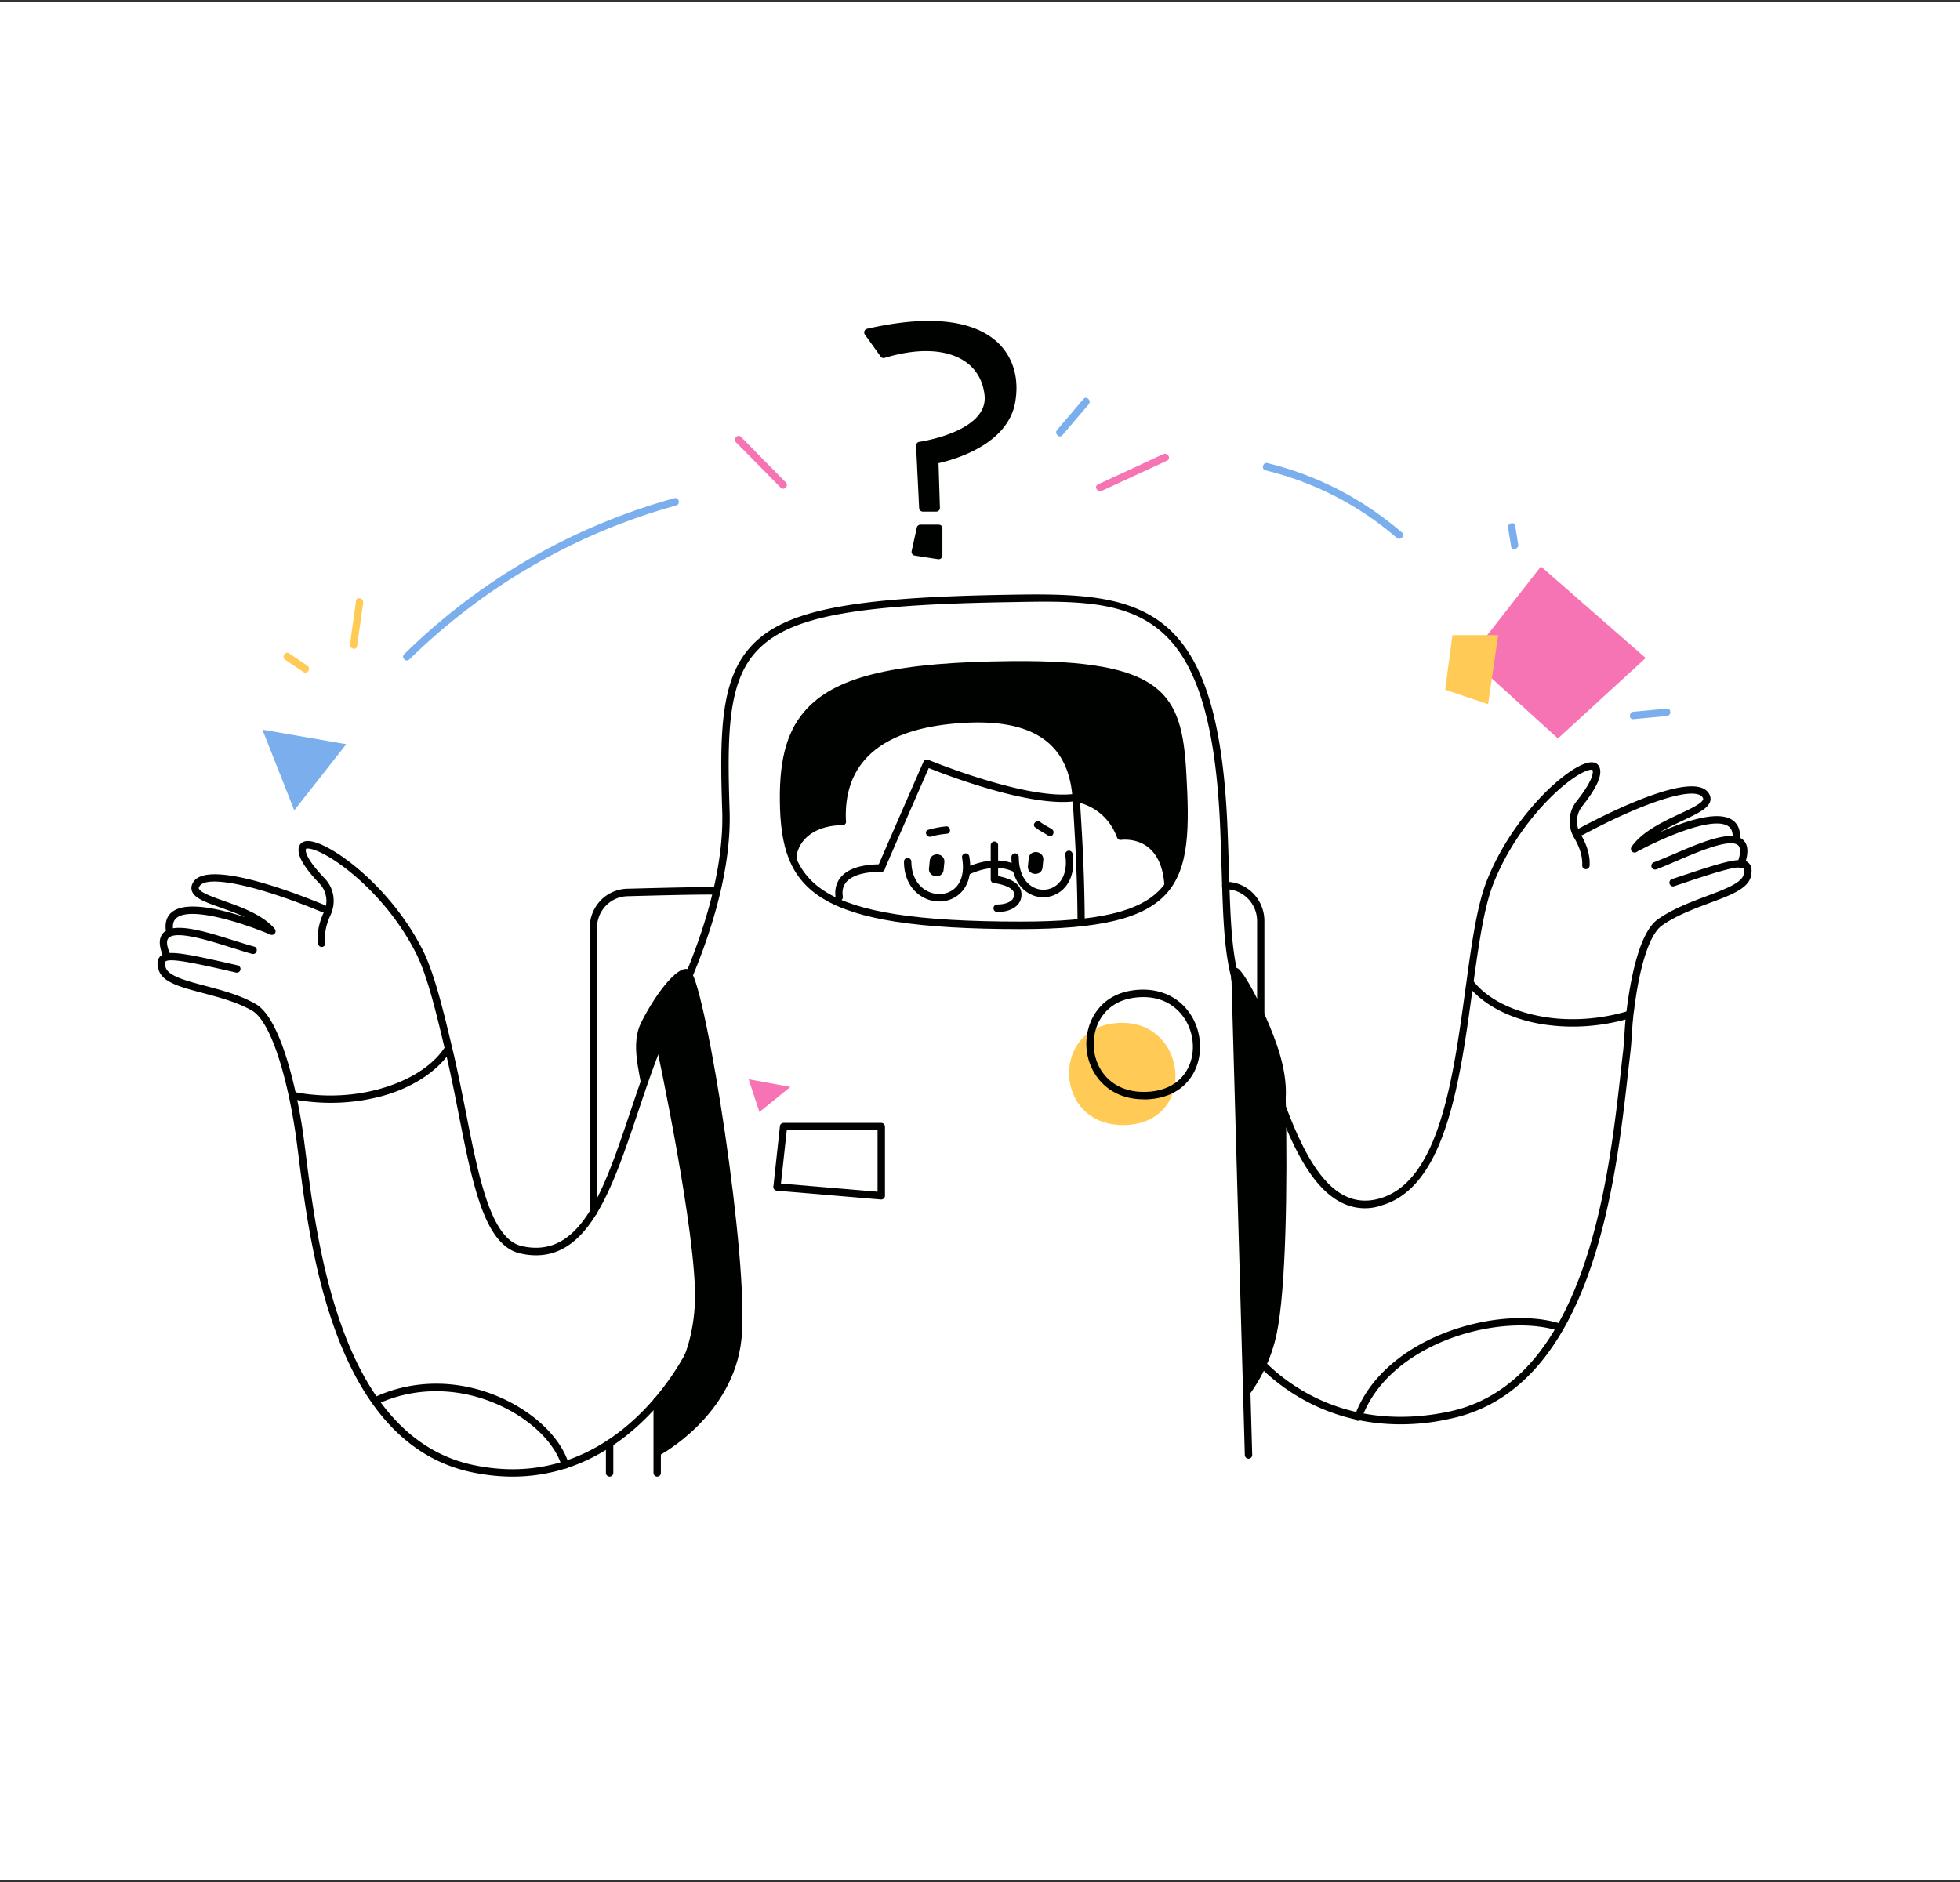 <svg class="mdMax:mx-auto grid mdMax:order-first mdMax:overflow-hidden w-full h-full" width="480" height="461" viewBox="0 0 480 461" fill="none" xmlns="http://www.w3.org/2000/svg"><rect x="0" y="0" width="480" height="461" fill="#333333" stroke="none"/><path fill="#fff" d="M0 .5h480v460H0z"></path><path d="M192.452 118.168c-3.664-3.703-7.329-7.406-10.97-11.132-.815-.828-2.081.46-1.267 1.288 3.664 3.703 7.329 7.406 10.971 11.132.814.828 2.081-.46 1.266-1.288z" fill="#F674B4"></path><path d="M265.335 97.744c-2.149 2.53-4.298 5.037-6.447 7.567-.769.897.543 2.185 1.289 1.288 2.149-2.53 4.298-5.037 6.447-7.567.769-.874-.543-2.185-1.289-1.288z" fill="#7BAEED"></path><path d="M284.878 111.245c-5.338 2.461-10.654 4.945-15.992 7.406-1.063.506-.136 2.07.927 1.587 5.339-2.461 10.654-4.945 15.993-7.406 1.086-.506.158-2.07-.928-1.587z" fill="#F674B4"></path><path d="M272.347 250.717c-15.043 2.139-13.844 24.978 2.782 24.863 18.865-.138 15.812-27.531-2.782-24.863z" fill="#FFCB56"></path><path d="M183.336 264.356l2.647 8.027 7.578-6.141-10.225-1.886z" fill="#F674B4"></path><path d="M64.264 178.727l7.804 19.757 12.735-16.192-20.54-3.565z" fill="#7BAEED"></path><path d="M377.372 138.753l-17.53 22.425 21.693 19.711 21.489-19.711-25.652-22.425z" fill="#F674B4"></path><path d="M366.899 155.566h-11.197l-1.787 13.386 10.519 3.542 2.465-16.928zM87.2 147.171c-.497 3.542-.995 7.061-1.492 10.603-.159 1.15 1.56 1.656 1.742.483.497-3.542.995-7.061 1.492-10.603.159-1.15-1.583-1.656-1.741-.483z" fill="#FFCB56"></path><path d="M371.061 128.794c-.181-1.15-1.922-.667-1.741.483l.746 4.554c.181 1.15 1.923.667 1.742-.483l-.747-4.554zM408.204 173.575c-2.737.253-5.474.506-8.189.759-1.154.115-1.154 1.932 0 1.817 2.737-.253 5.474-.506 8.189-.759 1.131-.092 1.153-1.909 0-1.817z" fill="#7BAEED"></path><path d="M75.257 163.041a508.952 508.952 0 0 0-4.479-3.013c-.972-.644-1.877.92-.904 1.587a508.952 508.952 0 0 0 4.479 3.013c.972.644 1.877-.943.904-1.587z" fill="#FFCB56"></path><path d="M165.15 122.032c-24.882 6.854-47.616 19.987-66.164 38.203-.837.828.43 2.116 1.267 1.288 18.345-17.986 40.784-30.935 65.372-37.72 1.108-.322.633-2.07-.475-1.771zM343.352 130.45c-9.591-8.257-20.721-14.03-32.958-17.02-1.131-.276-1.606 1.495-.475 1.771 11.921 2.921 22.801 8.487 32.143 16.537.882.759 2.172-.529 1.29-1.288z" fill="#7BAEED"></path><path d="M305.757 357.299c-.475 0-.883-.391-.905-.897l-3.28-116.978c-.023-.506.384-.92.882-.943.475 0 .905.391.928.897l3.279 116.978c.023.506-.384.92-.882.943h-.022zM160.942 361.692a.915.915 0 0 1-.904-.92v-17.641c0-.506.407-.92.904-.92.498 0 .905.414.905.92v17.641a.9.9 0 0 1-.905.92zM215.819 293.819h-.068l-25.538-2.162a.851.851 0 0 1-.611-.322.929.929 0 0 1-.203-.69l1.606-14.789a.888.888 0 0 1 .882-.805h23.932c.497 0 .905.414.905.92v16.951a.912.912 0 0 1-.294.667c-.181.138-.408.23-.611.23zm-24.566-3.91l23.661 2.001v-15.042h-22.236l-1.425 13.041zM280.128 269.278c-9.025 0-13.617-6.509-14.047-12.581-.43-5.957 2.918-12.903 11.265-14.099 5.836-.851 10.925 1.173 13.956 5.497 2.941 4.186 3.416 9.936 1.199 14.352-2.194 4.37-6.56 6.808-12.26 6.854-.023-.023-.068-.023-.113-.023zm-2.533-24.863c-7.216 1.035-10.089 7.015-9.727 12.167.384 5.428 4.343 10.879 12.26 10.879h.136c4.999-.046 8.799-2.116 10.676-5.842 1.923-3.795 1.493-8.809-1.063-12.443-1.56-2.231-5.225-5.773-12.282-4.761z" fill="#000200"></path><path d="M157.187 266.794c-.633-4.6-2.737-11.155-.181-16.307 3.642-7.314 9.84-15.387 12.17-12.581 3.823 4.577 14.364 71.162 12.419 90.045-1.946 18.883-19.974 28.451-19.974 28.451l-.656-13.248s8.754-8.326 9.229-24.541c.475-16.215-9.32-61.847-9.32-61.847l-3.687 10.028zM312.701 326.502c-1.335 6.486-4.162 11.776-7.374 15.985l-.339-5.474c-.611-9.407-3.348-93.702-2.217-96.508-1.697-8.809 4.117 1.564 7.057 8.257 2.489 5.658 5.474 13.018 5.045 20.263.475 22.333 0 46.943-2.172 57.477z" fill="#000200"></path><path d="M145.357 297.775a.915.915 0 0 1-.905-.92l-.045-69.529c0-5.267 4.049-9.499 9.206-9.637 22.146-.575 22.236-.46 22.621.023.181.23.248.529.181.805-.114.483-.611.805-1.086.667-.023 0-.045-.023-.068-.023-.611-.046-4.049-.115-21.602.368-4.185.115-7.465 3.542-7.465 7.797l.045 69.529a.882.882 0 0 1-.882.92zM308.765 259.572a.916.916 0 0 1-.905-.92v-33.028c0-4.301-3.438-7.797-7.668-7.797a.916.916 0 0 1-.905-.92c0-.506.408-.92.905-.92 5.225 0 9.455 4.324 9.455 9.614v33.028c0 .529-.384.943-.882.943zM149.293 361.692a.915.915 0 0 1-.905-.92v-7.199c0-.506.407-.92.905-.92.498 0 .905.414.905.92v7.199a.9.9 0 0 1-.905.92zM286.032 216.93c-.86-13.823-11.672-12.098-11.672-12.098-3.008-8.257-10.79-9.292-10.79-9.292-.656-10.097-5.61-20.539-27.144-19.412-21.534 1.127-30.877 10.488-30.13 25.093-8.98.115-12.192 5.635-12.147 9.269-1.742-4.048-2.217-8.878-2.262-14.444-.272-24.679 11.446-32.775 55.94-33.212 37.097-.368 40.739 7.728 41.802 26.266.701 12.696.791 21.781-3.597 27.83z" fill="#000200"></path><path d="M249.93 227.579c-50.465 0-58.722-9.292-58.948-31.51-.113-10.672 1.991-17.687 6.854-22.724 7.555-7.843 22.032-11.155 49.968-11.408v.92-.92c37.233-.345 41.598 7.981 42.707 27.117.769 13.57.859 23.667-5.022 30.015-5.542 5.957-16.173 8.51-35.559 8.51zm-2.103-63.825c-27.416.253-41.508 3.404-48.702 10.856-4.501 4.669-6.469 11.27-6.356 21.436.226 20.194 5.927 29.693 57.161 29.693 18.843 0 29.09-2.369 34.247-7.935 5.406-5.819 5.293-15.548 4.547-28.658-.973-16.928-3.257-25.737-40.897-25.392z" fill="#000200"></path><path d="M215.796 213.526c-.113 0-.248-.023-.362-.069-.452-.207-.655-.736-.452-1.196 3.19-7.429 11.174-25.668 11.174-25.668.204-.46.724-.667 1.154-.483.249.092 24.52 10.12 36.102 8.303a.9.9 0 0 1 1.018.759c.068.506-.249.966-.747 1.035-10.971 1.725-31.804-6.302-36.237-8.073-1.584 3.611-8.03 18.354-10.835 24.863a.874.874 0 0 1-.815.529z" fill="#000200"></path><path d="M205.527 220.633a.902.902 0 0 1-.882-.759c-.294-1.909.135-3.634 1.244-4.991 1.764-2.116 5.112-3.174 9.907-3.174.498 0 .905.414.905.92s-.407.92-.905.92c-4.207 0-7.148.874-8.55 2.53-.792.943-1.063 2.116-.837 3.519.068.506-.249.966-.746 1.058-.046-.023-.091-.023-.136-.023zM244.207 223.393a.915.915 0 0 1-.904-.92c0-.506.407-.92.904-.92 1.674 0 3.054-.46 3.71-1.219.362-.437.475-.966.385-1.61-.249-1.449-3.393-2.254-4.886-2.415a.893.893 0 0 1-.792-.897v-8.372c0-.506.407-.92.905-.92.497 0 .905.414.905.92v7.567c1.674.299 5.248 1.242 5.655 3.818.203 1.173-.068 2.254-.769 3.082-1.041 1.219-2.851 1.886-5.113 1.886zM231.631 202.417c-1.471.161-2.896.414-4.321.851-1.108.345-.362 2.001.747 1.656 1.244-.391 2.556-.575 3.868-.713 1.153-.138.859-1.932-.294-1.794zM257.598 203.107c-.927-.621-1.945-1.058-2.827-1.748-.905-.713-2.172.598-1.244 1.311.995.782 2.149 1.311 3.189 2.024.973.644 1.832-.966.882-1.587z" fill="#000200"></path><path d="M264.792 226.429a.91.91 0 0 1-.905-.897c-.068-8.602-.294-15.916-1.221-29.923-.883-13.363-9.456-19.435-26.195-18.561-11.581.598-19.86 3.611-24.61 8.97-3.416 3.864-4.999 8.947-4.683 15.157a.918.918 0 0 1-.859.966c-.543 0-.928-.368-.95-.874-.34-6.693 1.379-12.236 5.134-16.468 5.09-5.727 13.776-8.947 25.855-9.568 17.689-.92 27.144 5.888 28.072 20.263.927 14.007 1.154 21.62 1.221 30.038.046.483-.339.897-.859.897.022 0 0 0 0 0z" fill="#000200"></path><path d="M163.793 250.763a.734.734 0 0 1-.385-.092c-.452-.207-.633-.759-.43-1.219l.566-1.196c3.461-7.268 13.979-29.348 13.323-49.634-.633-19.136-.452-32.292 7.171-40.434 8.188-8.74 24.158-11.891 63.314-12.512 32.55-.621 51.053 1.725 53.27 57.408.136 3.565.249 6.877.339 9.959.362 11.799.611 20.332 2.669 27.186a.935.935 0 0 1-.588 1.15.914.914 0 0 1-1.131-.598c-2.126-7.084-2.375-15.709-2.737-27.669-.09-3.082-.203-6.394-.339-9.959-2.262-56.626-21.828-56.235-51.438-55.66-38.59.598-54.243 3.611-62.047 11.937-7.148 7.613-7.284 20.447-6.673 39.123.678 20.723-9.998 43.125-13.505 50.485l-.565 1.196a.882.882 0 0 1-.814.529z" fill="#000200"></path><path d="M194.149 210.513l-.905-.023c-.023-2.208.927-4.508 2.669-6.325 1.652-1.725 4.796-3.795 10.383-3.864.452 0 .905.391.905.897s-.385.92-.882.92c-4.977.069-7.691 1.84-9.116 3.312-1.38 1.426-2.172 3.312-2.149 5.037l-.905.046zM285.195 218.333c0 .069 0 .115.023.184a18.18 18.18 0 0 1 1.741-1.495v-.138c-.294-4.876-1.832-8.464-4.546-10.672-2.783-2.277-5.995-2.415-7.42-2.346-3.325-8.073-10.948-9.2-11.265-9.246a.899.899 0 0 0-1.017.782.91.91 0 0 0 .769 1.035c.294.046 7.283 1.104 10.088 8.717.159.414.543.644.973.575.045 0 3.777-.552 6.763 1.909 2.285 1.886 3.597 5.014 3.868 9.361 0 .437.023.874.023 1.334zM230.024 220.817a8.237 8.237 0 0 1-3.709-.897c-3.122-1.587-4.931-4.807-4.931-8.855 0-.506.407-.92.904-.92.498 0 .905.414.905.92.023 3.335 1.448 5.957 3.936 7.222 2.126 1.081 4.615.897 6.356-.414 1.991-1.518 2.737-4.278 2.127-7.774a.912.912 0 0 1 .723-1.058c.498-.092.951.253 1.041.736.995 5.681-1.335 8.418-2.828 9.545-1.289.989-2.895 1.495-4.524 1.495zM255.495 219.782a6.747 6.747 0 0 1-3.235-.805c-2.918-1.495-4.569-4.807-4.569-9.039 0-.506.407-.92.905-.92.497 0 .905.414.905.92 0 3.519 1.312 6.233 3.596 7.406a5.216 5.216 0 0 0 5.497-.414c1.968-1.449 2.805-4.186 2.284-7.498-.067-.506.249-.966.747-1.058a.916.916 0 0 1 1.04.759c.634 4.002-.452 7.383-3.008 9.269-1.267.92-2.692 1.38-4.162 1.38z" fill="#000200"></path><path d="M236.698 214.446a.869.869 0 0 1-.792-.483c-.249-.437-.068-.989.362-1.242.271-.161 6.786-3.703 12.69-.851.452.207.633.759.429 1.219a.895.895 0 0 1-1.198.437c-5.09-2.461-10.994.759-11.062.805a.998.998 0 0 1-.429.115zM251.921 210.283l-.181 1.817c-.249 2.346 3.325 2.714 3.574.391l.181-1.817c.226-2.346-3.348-2.737-3.574-.391zM227.695 210.858l-.181 1.817c-.249 2.346 3.325 2.714 3.574.391l.181-1.817c.248-2.346-3.326-2.737-3.574-.391zM131.287 307.481c-1.221 0-2.511-.138-3.89-.46-8.732-1.955-11.672-16.905-15.088-34.201-.95-4.853-1.945-9.867-3.099-14.743a88.402 88.402 0 0 1-.566-2.369c-2.103-8.832-4.184-17.204-6.853-22.402-7.465-14.651-20.698-24.311-25.697-25.369-.746-.161-1.086-.069-1.154-.023-.113.276-.497 1.955 4.57 7.245 2.307 2.392 2.85 5.934 1.425 9.016-1.131 2.461-1.561 4.715-1.267 6.739.068.506-.271.966-.746 1.035a.9.9 0 0 1-1.018-.759c-.34-2.392.135-5.014 1.425-7.797 1.108-2.392.678-5.129-1.086-6.969-4.162-4.347-5.768-7.383-4.909-9.292.181-.391.679-1.081 1.946-1.127h.09c5.158 0 20.042 10.787 28.027 26.45 2.759 5.382 4.886 13.869 7.012 22.816.181.782.362 1.564.565 2.346 1.154 4.922 2.149 9.959 3.122 14.835 3.144 15.985 6.107 31.073 13.708 32.775 14.409 3.243 20.064-13.547 26.578-32.959 2.579-7.636 5.226-15.548 8.619-22.839.203-.46.746-.644 1.199-.437.452.207.633.759.429 1.219-3.347 7.176-5.994 15.042-8.527 22.632-5.995 17.779-11.65 34.638-24.815 34.638z" fill="#000200"></path><path d="M66.571 229.005a.895.895 0 0 1-.34-.069c-5.044-2.162-18.978-7.107-22.914-4.163-.746.575-1.063 1.449-.95 2.691a.902.902 0 0 1-.814.989.896.896 0 0 1-.973-.828c-.226-2.369.77-3.68 1.674-4.324 3.484-2.599 11.763-.621 17.825 1.38-1.945-.897-4.004-1.633-5.859-2.3-3.845-1.357-6.65-2.346-7.238-4.186-.158-.483-.226-1.265.407-2.208 3.71-5.543 25.56 2.967 32.166 5.727.452.184.678.713.498 1.196a.913.913 0 0 1-1.177.506c-15.789-6.555-28.14-9.177-29.994-6.371-.249.368-.204.529-.181.598.317.966 3.393 2.07 6.108 3.036 4.23 1.495 9.523 3.381 12.463 6.831a.912.912 0 0 1 .045 1.127.949.949 0 0 1-.746.368z" fill="#000200"></path><path d="M62.228 231.857c-1.403-.368-3.1-.92-4.909-1.472-6.99-2.208-14.906-4.715-17.417-1.771-1.131 1.311-1.018 3.358.34 6.256 0 .023.022.023.022.046.52-.023 1.04 0 1.538.046a.921.921 0 0 0 .045-.874c-.995-2.093-1.199-3.588-.61-4.278 1.741-2.047 10.02.598 15.517 2.323 1.832.575 3.551 1.127 4.999 1.518.475.115.972-.161 1.086-.644.158-.529-.114-1.035-.611-1.15z" fill="#000200"></path><path d="M125.542 361.692c-3.077 0-6.311-.322-9.727-1.012-33.75-6.877-39.789-54.487-42.684-77.349-.272-2.162-.52-4.071-.747-5.658-.43-2.898-.927-5.658-1.447-8.165a25.315 25.315 0 0 0-.407-1.886c-2.443-10.948-5.633-18.239-8.777-20.056-3.574-2.07-8.075-3.266-12.057-4.324-5.564-1.472-9.953-2.645-10.857-5.704-.272-.92-.543-2.254.316-3.197 1.629-1.771 5.859-.897 19.047 2.116a.913.913 0 0 1 .678 1.081c-.113.483-.588.805-1.063.69-9.139-2.093-16.332-3.749-17.327-2.668-.158.184-.136.69.09 1.426.611 2.07 4.977 3.243 9.591 4.462 4.072 1.081 8.71 2.3 12.487 4.508 4.908 2.829 8.143 14.513 9.636 21.206.158.621.317 1.311.43 1.978.543 2.53 1.04 5.313 1.47 8.257.226 1.61.475 3.519.746 5.704 2.85 22.448 8.777 69.184 41.26 75.808 35.31 7.222 52.026-28.083 52.184-28.451a.896.896 0 0 1 1.199-.437c.453.207.634.759.43 1.219-.181.322-14.454 30.452-44.471 30.452z" fill="#000200"></path><path d="M71.39 267.346c.18.644.293 1.288.429 1.932 7.148 1.334 14.567 1.127 21.693-.782 6.379-1.725 12.916-5.313 16.626-10.649-.204-.805-.385-1.587-.566-2.369-3.845 6.992-13.007 10.856-20.765 12.19a46.184 46.184 0 0 1-17.418-.322zM138.413 359.714a.898.898 0 0 1-.86-.644c-1.719-5.704-7.646-11.454-15.427-14.95-9.794-4.416-20.675-4.462-29.813-.138a.903.903 0 0 1-1.2-.437.931.931 0 0 1 .43-1.219c9.614-4.554 21.015-4.531 31.307.115 8.256 3.726 14.545 9.89 16.422 16.1a.935.935 0 0 1-.588 1.15c-.09 0-.181.023-.271.023zM334.281 295.958c-13.618 0-20.358-21.206-25.403-37.053l-.339-1.058c-2.466-7.82-4.592-14.582-6.854-17.595a.952.952 0 0 1 .158-1.288.914.914 0 0 1 1.267.161c2.443 3.266 4.637 10.143 7.148 18.124l.339 1.058c6.605 20.792 13.663 39.146 27.28 35.259 14.568-4.163 17.983-29.233 21.014-51.359l.068-.529c.136-.828.227-1.61.34-2.415 1.244-9.131 2.556-17.779 4.772-23.414 6.47-16.468 20.381-28.727 25.448-29.118 1.29-.092 1.81.529 2.036.92 1.063 1.817-.271 5.037-4.072 9.821-1.538 1.932-1.696 4.669-.407 6.831 1.606 2.691 2.353 5.29 2.217 7.728a.915.915 0 0 1-.95.874c-.498-.023-.882-.46-.86-.966.091-2.07-.565-4.324-1.968-6.693-1.673-2.806-1.447-6.394.543-8.924 4.615-5.842 4.072-7.498 3.914-7.751-.046-.023-.385-.092-1.131.138-4.886 1.564-17.124 12.489-23.141 27.807-2.149 5.451-3.438 13.984-4.682 22.977-.113.805-.226 1.587-.34 2.415l-.067.506c-3.099 22.678-6.606 48.392-22.304 52.854-1.38.506-2.737.69-4.026.69z" fill="#000200"></path><path d="M400.309 208.834a.974.974 0 0 1-.679-.299.946.946 0 0 1-.067-1.127c2.601-3.726 7.668-6.118 11.739-8.027 2.624-1.219 5.588-2.622 5.791-3.611.023-.069.045-.23-.226-.575-2.126-2.599-14.16 1.242-29.248 9.315-.43.23-.973.069-1.221-.391a.933.933 0 0 1 .384-1.242c6.311-3.381 27.235-14.03 31.465-8.878.701.851.724 1.633.611 2.139-.408 1.863-3.099 3.128-6.786 4.876-1.787.851-3.778 1.771-5.633 2.875 5.836-2.599 13.911-5.405 17.621-3.151.95.575 2.081 1.748 2.081 4.14 0 .506-.407.92-.905.92a.915.915 0 0 1-.904-.92c0-1.242-.385-2.093-1.199-2.576-4.185-2.53-17.599 3.772-22.394 6.417a.716.716 0 0 1-.43.115z" fill="#000200"></path><path d="M405.308 212.997a.9.9 0 0 1-.837-.598c-.181-.483.068-.989.543-1.173 1.357-.506 3.008-1.219 4.75-1.955 6.741-2.898 14.387-6.187 17.169-3.496 1.244 1.196 1.335 3.243.249 6.256a.903.903 0 0 1-1.154.552c-.475-.161-.701-.69-.543-1.173.792-2.185.86-3.68.204-4.324-1.923-1.863-9.93 1.587-15.224 3.864-1.764.759-3.438 1.472-4.818 2.001-.135.023-.248.046-.339.046z" fill="#000200"></path><path d="M342.989 348.881c-25.402 0-37.843-17.917-37.979-18.124-.271-.414-.181-.989.226-1.265.408-.276.973-.184 1.244.23.159.23 15.857 22.747 48.136 16.1 33.772-6.946 39.359-56.81 42.345-83.605.181-1.61.339-3.128.52-4.577.159-1.426.249-2.852.34-4.278.09-1.38.181-2.737.316-4.071.046-.644.136-1.334.249-2.024.837-6.785 2.941-18.722 7.555-22.034 3.552-2.553 8.03-4.232 11.989-5.727 4.479-1.679 8.709-3.266 9.116-5.382.136-.759.136-1.265-.045-1.426-1.086-.989-8.098 1.38-16.988 4.37a.882.882 0 0 1-1.131-.575.904.904 0 0 1 .565-1.15c12.826-4.301 16.966-5.612 18.753-4.002.95.851.814 2.208.633 3.151-.588 3.128-4.863 4.738-10.27 6.739-3.845 1.449-8.211 3.082-11.581 5.497-2.963 2.116-5.452 9.706-6.809 20.792a20.282 20.282 0 0 0-.226 1.932c-.158 1.334-.226 2.645-.317 4.002-.09 1.449-.181 2.898-.362 4.37-.158 1.449-.339 2.967-.52 4.554-3.054 27.255-8.731 77.97-43.77 85.169a53.969 53.969 0 0 1-11.989 1.334z" fill="#000200"></path><path d="M399.291 247.474a19.568 19.568 0 0 0-.226 1.978c-6.99 2.047-14.386 2.576-21.647 1.38-6.515-1.081-13.346-4.002-17.554-8.947.136-.828.226-1.61.34-2.415 4.501 6.578 13.979 9.522 21.828 10.074 5.859.391 11.695-.345 17.259-2.07zM332.629 348.03c-.113 0-.203-.023-.316-.046a.927.927 0 0 1-.543-1.173c7.012-19.458 35.174-27.186 50.013-22.701a.912.912 0 0 1 .611 1.127.893.893 0 0 1-1.109.621c-14.205-4.278-41.146 3.059-47.819 21.597a.91.91 0 0 1-.837.575zM244.592 84.151c-4.117-4.071-13.052-8.004-32.256-3.611a.854.854 0 0 0-.634.575.873.873 0 0 0 .113.851l3.846 5.359c.226.322.611.46.972.345 8.166-2.484 15.133-2.185 19.635.828 2.759 1.84 4.433 4.692 4.841 8.257 1.04 9.016-15.835 11.454-15.993 11.477a.918.918 0 0 0-.769.943l.746 15.272c.023.483.43.874.905.874h3.28a.898.898 0 0 0 .656-.276c.158-.184.272-.414.249-.667l-.339-10.925c3.393-.759 16.739-4.324 18.729-14.674 1.086-5.796-.316-10.994-3.981-14.628zM229.911 128.518h-4.501a.9.9 0 0 0-.882.713l-1.267 5.75a.977.977 0 0 0 .136.713.93.93 0 0 0 .611.391l5.745.897h.136a.83.83 0 0 0 .588-.23.937.937 0 0 0 .317-.69v-6.647c.022-.483-.385-.897-.883-.897z" fill="#000200"></path></svg>
